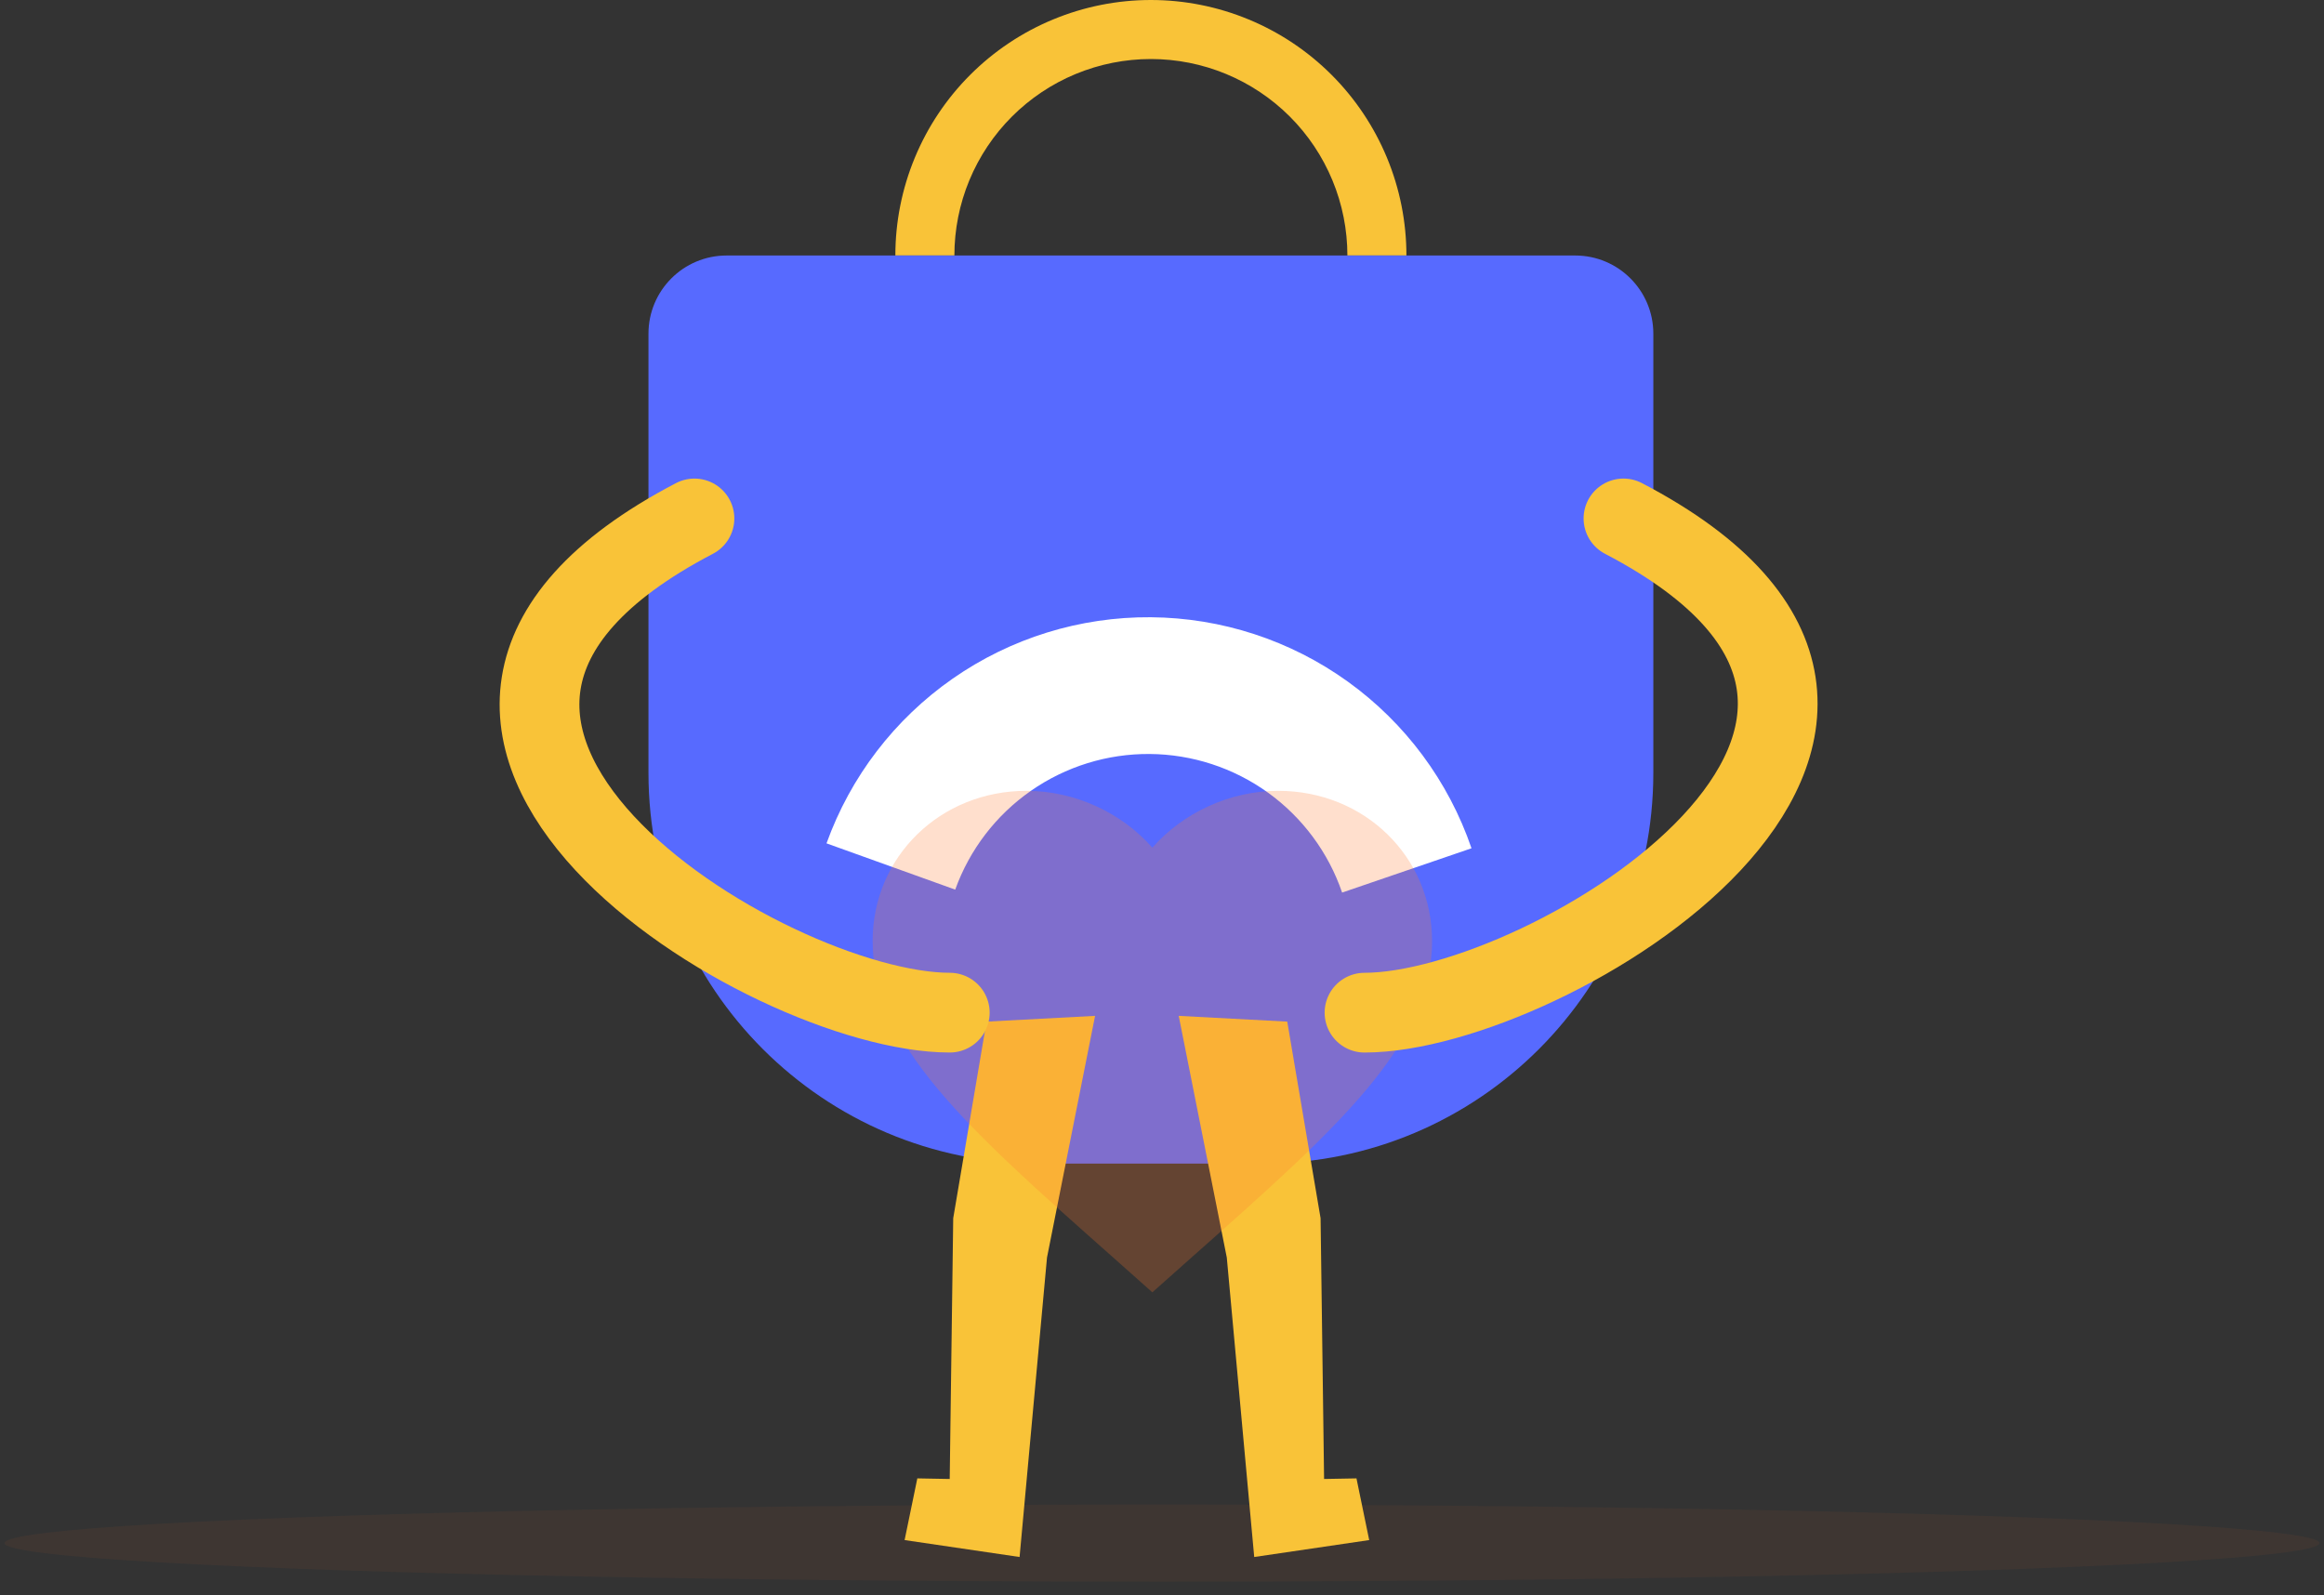 <svg width="185" height="127" viewBox="0 0 185 127" fill="none" xmlns="http://www.w3.org/2000/svg">
<rect x="0" y="0" width="185" height="127" fill="#333333" stroke="none"/>
<path d="M71.274 20.342C71.274 17.671 71.8 15.025 72.822 12.558C73.844 10.09 75.343 7.847 77.232 5.958C79.121 4.069 81.363 2.571 83.831 1.549C86.299 0.527 88.944 0 91.615 0C94.287 0 96.932 0.527 99.4 1.549C101.868 2.571 104.11 4.069 105.999 5.958C107.888 7.847 109.386 10.09 110.409 12.558C111.431 15.025 111.957 17.671 111.957 20.342L107.258 20.342C107.258 18.288 106.854 16.254 106.067 14.356C105.281 12.458 104.129 10.733 102.677 9.281C101.224 7.828 99.499 6.676 97.602 5.89C95.704 5.104 93.67 4.699 91.615 4.699C89.561 4.699 87.527 5.104 85.629 5.89C83.731 6.676 82.007 7.828 80.554 9.281C79.102 10.733 77.95 12.458 77.163 14.356C76.377 16.254 75.973 18.288 75.973 20.342L71.274 20.342Z" fill="#F9C338"/>
<path d="M51.621 26.563C51.621 23.127 54.406 20.342 57.842 20.342H125.391C128.827 20.342 131.612 23.127 131.612 26.563V61.533C131.612 78.712 117.686 92.638 100.507 92.638H82.726C65.547 92.638 51.621 78.712 51.621 61.533V26.563Z" fill="#576AFF"/>
<path d="M65.794 67.142C67.702 61.837 71.21 57.256 75.833 54.032C80.457 50.807 85.968 49.098 91.605 49.141C97.242 49.184 102.726 50.977 107.3 54.272C111.874 57.567 115.312 62.201 117.138 67.534L106.838 71.061C105.743 67.862 103.681 65.082 100.937 63.105C98.193 61.129 94.903 60.054 91.522 60.028C88.141 60.002 84.835 61.027 82.061 62.962C79.287 64.896 77.183 67.644 76.039 70.826L65.794 67.142Z" fill="white"/>
<ellipse opacity="0.23" cx="92.498" cy="122.851" rx="92.138" ry="3.071" fill="#FE7B31" fill-opacity="0.24"/>
<path d="M93.831 80.877L97.658 100.118L99.841 123.959L108.994 122.611L107.981 117.7L105.403 117.747L105.124 96.987L102.471 81.335L93.831 80.877Z" fill="#F9C338"/>
<path d="M87.173 80.877L83.346 100.118L81.163 123.959L72.01 122.611L73.023 117.7L75.601 117.747L75.88 96.987L78.532 81.335L87.173 80.877Z" fill="#F9C338"/>
<path d="M91.732 102.887L88.503 100.015C77.035 89.854 69.465 83.131 69.465 74.928C69.465 68.205 74.853 62.961 81.712 62.961C85.586 62.961 89.305 64.723 91.732 67.487C94.159 64.723 97.877 62.961 101.752 62.961C108.61 62.961 113.998 68.205 113.998 74.928C113.998 83.131 106.428 89.854 94.96 100.015L91.732 102.887Z" fill="#FE7B31" fill-opacity="0.24"/>
<path d="M55.281 41.276C23.7 57.763 61.028 80.621 75.606 80.621" stroke="#F9C338" stroke-width="6.348" stroke-linecap="round"/>
<path d="M129.235 41.275C160.816 57.763 123.198 80.622 108.62 80.622" stroke="#F9C338" stroke-width="6.348" stroke-linecap="round"/>
</svg>
